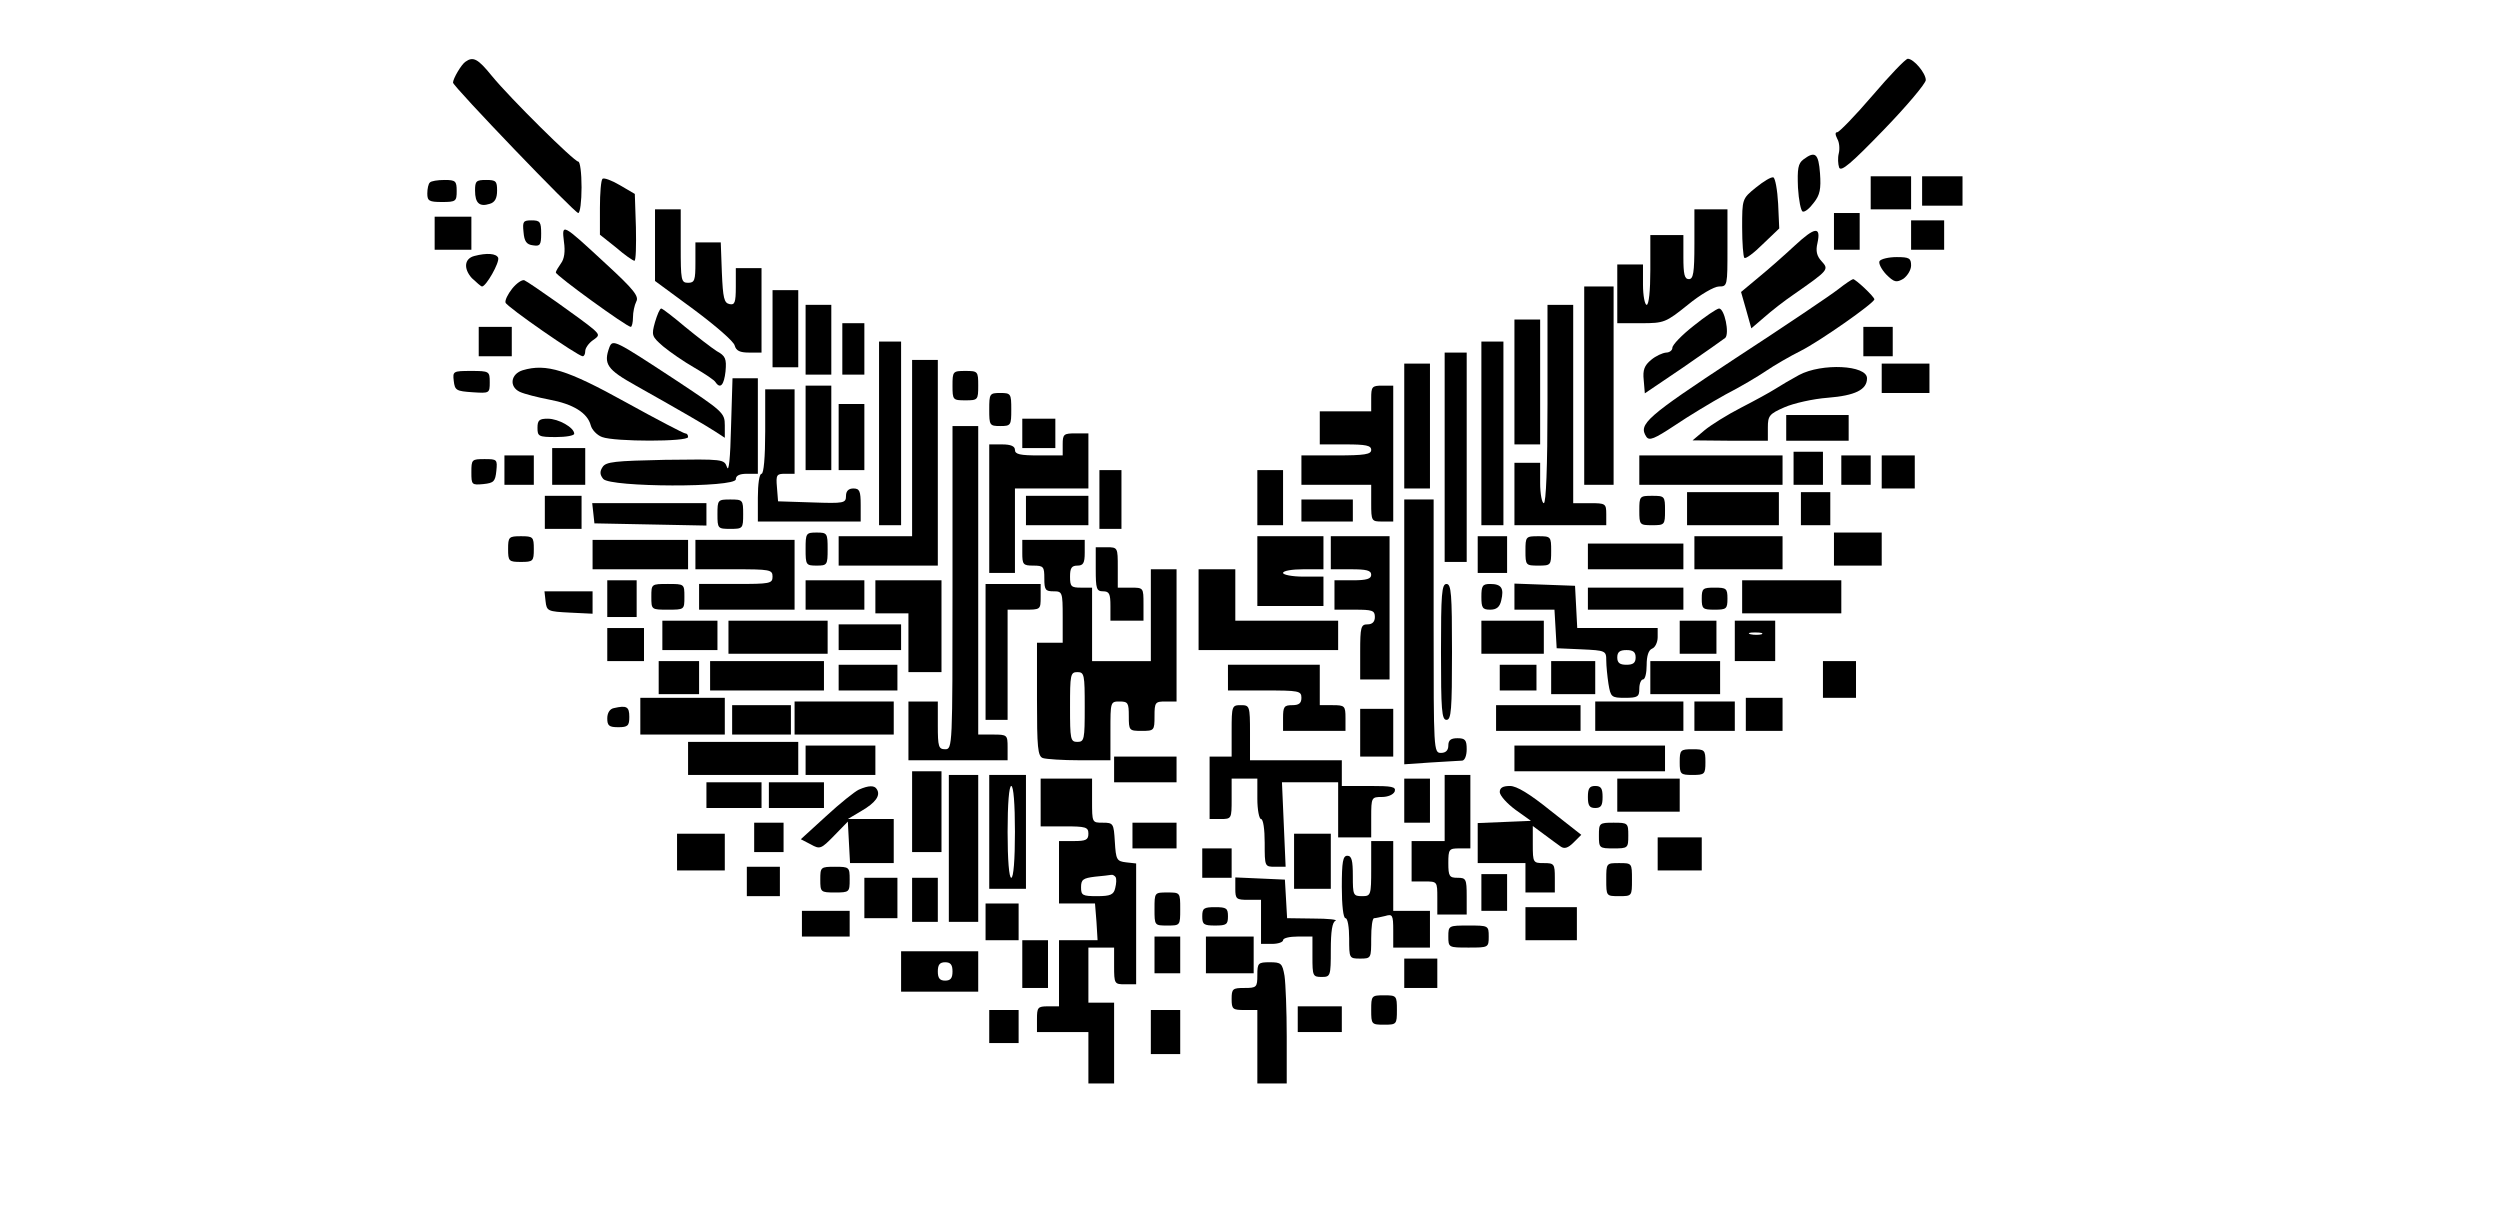 <svg version="1.0" xmlns="http://www.w3.org/2000/svg"
 width="60pt" height="29pt" viewBox="0 0 460 329"
 preserveAspectRatio="xMidYMid meet">

<g transform="translate(0,329) scale(0.1,-0.1)"
fill="#000000" stroke="none">
<path d="M164 3122 c-11 -7 -34 -46 -34 -57 0 -10 331 -355 341 -355 5 0 9 32
9 70 0 39 -4 70 -9 70 -11 0 -185 172 -235 233 -38 47 -51 54 -72 39z"/>
<path d="M3995 3030 c-47 -55 -91 -100 -96 -100 -6 0 -6 -6 0 -18 6 -10 7 -28
4 -40 -3 -12 -2 -29 1 -38 5 -13 33 11 121 102 63 65 115 127 115 136 0 19
-33 58 -49 58 -6 0 -49 -45 -96 -100z"/>
<path d="M3807 2856 c-15 -11 -17 -26 -15 -77 2 -34 8 -64 13 -65 6 -2 19 9
30 24 17 21 20 38 17 80 -4 54 -13 62 -45 38z"/>
<path d="M537 2803 c-4 -3 -7 -39 -7 -79 l0 -73 44 -35 c23 -20 46 -36 50 -36
4 0 5 41 4 91 l-3 91 -41 24 c-22 13 -44 21 -47 17z"/>
<path d="M3677 2779 c-37 -30 -37 -31 -37 -108 0 -43 3 -80 6 -83 3 -4 26 13
50 37 l45 43 -3 67 c-2 38 -8 70 -13 72 -6 2 -27 -11 -48 -28z"/>
<path d="M3990 2765 l0 -45 55 0 55 0 0 45 0 45 -55 0 -55 0 0 -45z"/>
<path d="M4130 2770 l0 -40 55 0 55 0 0 40 0 40 -55 0 -55 0 0 -40z"/>
<path d="M67 2793 c-4 -3 -7 -17 -7 -30 0 -20 5 -23 40 -23 38 0 40 2 40 30 0
27 -3 30 -33 30 -19 0 -37 -3 -40 -7z"/>
<path d="M190 2771 c0 -34 12 -45 40 -36 14 4 20 15 20 36 0 26 -3 29 -30 29
-27 0 -30 -3 -30 -29z"/>
<path d="M680 2623 l0 -98 106 -78 c59 -44 109 -87 111 -98 4 -14 14 -19 39
-19 l34 0 0 115 0 115 -35 0 -35 0 0 -51 c0 -43 -3 -50 -17 -47 -15 3 -18 16
-21 86 l-3 82 -34 0 -35 0 0 -55 c0 -48 -2 -55 -20 -55 -19 0 -20 7 -20 100
l0 100 -35 0 -35 0 0 -97z"/>
<path d="M3510 2625 c0 -78 -3 -95 -15 -95 -12 0 -15 13 -15 60 l0 60 -45 0
-45 0 0 -95 c0 -57 -4 -95 -10 -95 -5 0 -10 25 -10 55 l0 55 -35 0 -35 0 0
-80 0 -80 65 0 c63 0 67 2 127 50 34 28 72 50 85 50 23 0 23 2 23 105 l0 105
-45 0 -45 0 0 -95z"/>
<path d="M3890 2660 l0 -50 35 0 35 0 0 50 0 50 -35 0 -35 0 0 -50z"/>
<path d="M80 2655 l0 -45 50 0 50 0 0 45 0 45 -50 0 -50 0 0 -45z"/>
<path d="M322 2658 c2 -25 8 -34 26 -36 19 -3 22 1 22 32 0 32 -3 36 -26 36
-23 0 -25 -3 -22 -32z"/>
<path d="M4100 2650 l0 -40 45 0 45 0 0 40 0 40 -45 0 -45 0 0 -40z"/>
<path d="M432 2632 c4 -27 1 -47 -8 -59 -7 -10 -14 -21 -14 -25 0 -8 193 -148
204 -148 3 0 6 12 6 26 0 14 4 33 9 43 8 14 -7 33 -82 102 -121 112 -121 112
-115 61z"/>
<path d="M3784 2622 c-28 -26 -72 -65 -99 -87 l-48 -40 14 -49 14 -50 35 30
c19 17 55 45 80 62 96 67 97 68 76 91 -13 14 -16 28 -11 49 10 46 -6 45 -61
-6z"/>
<path d="M188 2593 c-27 -7 -30 -34 -7 -60 13 -12 25 -23 28 -23 11 0 48 65
44 78 -5 12 -31 14 -65 5z"/>
<path d="M4014 2579 c-3 -6 5 -22 18 -36 22 -22 28 -23 47 -12 11 8 21 24 21
36 0 20 -5 23 -39 23 -22 0 -43 -5 -47 -11z"/>
<path d="M291 2504 c-12 -15 -20 -32 -18 -38 3 -11 196 -145 210 -146 4 0 7 6
7 14 0 8 9 21 20 29 19 13 19 15 3 30 -25 22 -175 128 -189 134 -6 2 -21 -8
-33 -23z"/>
<path d="M3901 2502 c-19 -15 -145 -100 -280 -188 -243 -160 -264 -179 -242
-213 8 -12 22 -6 78 31 37 25 100 63 138 84 39 20 88 49 110 64 22 15 65 40
95 55 50 25 200 130 200 140 0 7 -51 55 -58 55 -4 -1 -22 -13 -41 -28z"/>
<path d="M3210 2240 l0 -270 40 0 40 0 0 270 0 270 -40 0 -40 0 0 -270z"/>
<path d="M1000 2395 l0 -105 35 0 35 0 0 105 0 105 -35 0 -35 0 0 -105z"/>
<path d="M1090 2365 l0 -95 35 0 35 0 0 95 0 95 -35 0 -35 0 0 -95z"/>
<path d="M3110 2190 c0 -173 -4 -270 -10 -270 -5 0 -10 25 -10 55 l0 55 -35 0
-35 0 0 -85 0 -85 125 0 125 0 0 30 c0 29 -2 30 -45 30 l-45 0 0 270 0 270
-35 0 -35 0 0 -270z"/>
<path d="M680 2413 c-10 -36 -9 -39 22 -66 18 -15 57 -42 85 -58 29 -17 55
-34 58 -40 13 -19 23 -7 27 30 3 34 0 42 -24 55 -14 9 -53 39 -86 66 -33 28
-62 50 -65 50 -4 0 -11 -17 -17 -37z"/>
<path d="M3508 2403 c-32 -25 -58 -52 -58 -60 0 -7 -8 -13 -17 -13 -10 -1 -28
-9 -41 -20 -18 -15 -23 -27 -20 -55 l3 -36 105 71 c58 40 109 76 114 80 12 12
-2 80 -17 80 -7 -1 -38 -22 -69 -47z"/>
<path d="M3020 2250 l0 -170 35 0 35 0 0 170 0 170 -35 0 -35 0 0 -170z"/>
<path d="M1190 2340 l0 -70 30 0 30 0 0 70 0 70 -30 0 -30 0 0 -70z"/>
<path d="M200 2360 l0 -40 45 0 45 0 0 40 0 40 -45 0 -45 0 0 -40z"/>
<path d="M3970 2360 l0 -40 40 0 40 0 0 40 0 40 -40 0 -40 0 0 -40z"/>
<path d="M556 2345 c-17 -46 -7 -61 72 -105 128 -72 188 -107 216 -125 l26
-17 0 34 c0 34 -5 38 -138 126 -160 105 -167 109 -176 87z"/>
<path d="M1290 2110 l0 -250 30 0 30 0 0 250 0 250 -30 0 -30 0 0 -250z"/>
<path d="M2930 2110 l0 -250 30 0 30 0 0 250 0 250 -30 0 -30 0 0 -250z"/>
<path d="M2830 2045 l0 -285 30 0 30 0 0 285 0 285 -30 0 -30 0 0 -285z"/>
<path d="M1380 2070 l0 -240 -100 0 -100 0 0 -40 0 -40 135 0 135 0 0 280 0
280 -35 0 -35 0 0 -240z"/>
<path d="M2720 2130 l0 -170 35 0 35 0 0 170 0 170 -35 0 -35 0 0 -170z"/>
<path d="M4020 2260 l0 -40 65 0 65 0 0 40 0 40 -65 0 -65 0 0 -40z"/>
<path d="M320 2282 c-33 -10 -38 -45 -8 -59 13 -6 49 -15 80 -21 65 -12 104
-36 113 -70 3 -12 17 -27 31 -32 34 -13 234 -13 234 0 0 6 -3 10 -8 10 -4 0
-77 38 -162 85 -159 88 -216 106 -280 87z"/>
<path d="M3795 2269 c-22 -12 -51 -29 -65 -38 -14 -9 -56 -32 -93 -51 -37 -19
-82 -47 -100 -62 l-32 -27 103 -1 102 0 0 36 c0 32 4 37 45 55 25 11 78 23
118 26 75 6 107 22 107 53 0 36 -123 42 -185 9z"/>
<path d="M132 2253 c3 -26 7 -28 51 -31 46 -3 47 -3 47 27 0 30 -1 31 -51 31
-49 0 -50 -1 -47 -27z"/>
<path d="M1490 2240 c0 -39 1 -40 35 -40 34 0 35 1 35 40 0 39 -1 40 -35 40
-34 0 -35 -1 -35 -40z"/>
<path d="M887 2128 c-2 -86 -6 -125 -11 -110 -8 22 -10 22 -169 20 -136 -3
-161 -5 -170 -20 -8 -12 -7 -21 2 -32 19 -23 361 -24 361 -1 0 10 10 15 30 15
l30 0 0 130 0 130 -35 0 -34 0 -4 -132z"/>
<path d="M1090 2125 l0 -115 35 0 35 0 0 115 0 115 -35 0 -35 0 0 -115z"/>
<path d="M2630 2205 l0 -35 -70 0 -70 0 0 -45 0 -45 70 0 c56 0 70 -3 70 -15
0 -12 -17 -15 -95 -15 l-95 0 0 -40 0 -40 95 0 95 0 0 -50 c0 -49 1 -50 30
-50 l30 0 0 185 0 185 -30 0 c-28 0 -30 -3 -30 -35z"/>
<path d="M980 2115 c0 -70 -4 -115 -10 -115 -6 0 -10 -28 -10 -65 l0 -65 140
0 140 0 0 45 c0 38 -3 45 -20 45 -13 0 -20 -7 -20 -20 0 -20 -5 -21 -92 -18
l-93 3 -3 38 c-3 34 -1 37 22 37 l26 0 0 115 0 115 -40 0 -40 0 0 -115z"/>
<path d="M1590 2175 c0 -43 1 -45 30 -45 29 0 30 2 30 45 0 43 -1 45 -30 45
-29 0 -30 -2 -30 -45z"/>
<path d="M1180 2100 l0 -90 35 0 35 0 0 90 0 90 -35 0 -35 0 0 -90z"/>
<path d="M3760 2125 l0 -35 85 0 85 0 0 35 0 35 -85 0 -85 0 0 -35z"/>
<path d="M360 2125 c0 -23 3 -25 50 -25 28 0 50 4 50 9 0 17 -43 41 -72 41
-23 0 -28 -4 -28 -25z"/>
<path d="M1680 2110 l0 -40 45 0 45 0 0 40 0 40 -45 0 -45 0 0 -40z"/>
<path d="M1490 1690 c0 -433 0 -440 -20 -440 -18 0 -20 7 -20 65 l0 65 -40 0
-40 0 0 -80 0 -80 135 0 135 0 0 35 c0 34 -1 35 -40 35 l-40 0 0 420 0 420
-35 0 -35 0 0 -440z"/>
<path d="M1790 2080 l0 -30 -65 0 c-51 0 -65 3 -65 15 0 10 -11 15 -35 15
l-35 0 0 -175 0 -175 35 0 35 0 0 115 0 115 100 0 100 0 0 75 0 75 -35 0 c-32
0 -35 -2 -35 -30z"/>
<path d="M400 2020 l0 -50 45 0 45 0 0 50 0 50 -45 0 -45 0 0 -50z"/>
<path d="M3780 2015 l0 -45 40 0 40 0 0 45 0 45 -40 0 -40 0 0 -45z"/>
<path d="M270 2010 l0 -40 40 0 40 0 0 40 0 40 -40 0 -40 0 0 -40z"/>
<path d="M3360 2010 l0 -40 195 0 195 0 0 40 0 40 -195 0 -195 0 0 -40z"/>
<path d="M3910 2010 l0 -40 40 0 40 0 0 40 0 40 -40 0 -40 0 0 -40z"/>
<path d="M4020 2005 l0 -45 45 0 45 0 0 45 0 45 -45 0 -45 0 0 -45z"/>
<path d="M180 2004 c0 -34 1 -35 33 -32 28 3 32 7 35 36 3 31 2 32 -32 32 -35
0 -36 -1 -36 -36z"/>
<path d="M1890 1930 l0 -80 30 0 30 0 0 80 0 80 -30 0 -30 0 0 -80z"/>
<path d="M2320 1935 l0 -75 35 0 35 0 0 75 0 75 -35 0 -35 0 0 -75z"/>
<path d="M3490 1905 l0 -45 125 0 125 0 0 45 0 45 -125 0 -125 0 0 -45z"/>
<path d="M3800 1905 l0 -45 40 0 40 0 0 45 0 45 -40 0 -40 0 0 -45z"/>
<path d="M380 1895 l0 -45 50 0 50 0 0 45 0 45 -50 0 -50 0 0 -45z"/>
<path d="M1690 1900 l0 -40 85 0 85 0 0 40 0 40 -85 0 -85 0 0 -40z"/>
<path d="M3360 1900 c0 -39 1 -40 35 -40 34 0 35 1 35 40 0 39 -1 40 -35 40
-34 0 -35 -1 -35 -40z"/>
<path d="M850 1890 c0 -39 1 -40 35 -40 34 0 35 1 35 40 0 39 -1 40 -35 40
-34 0 -35 -1 -35 -40z"/>
<path d="M2440 1900 l0 -30 70 0 70 0 0 30 0 30 -70 0 -70 0 0 -30z"/>
<path d="M2720 1570 l0 -361 73 5 c39 2 78 5 85 5 7 1 12 14 12 31 0 25 -4 30
-25 30 -18 0 -25 -5 -25 -20 0 -13 -7 -20 -20 -20 -20 0 -20 7 -20 345 l0 345
-40 0 -40 0 0 -360z"/>
<path d="M512 1893 l3 -28 153 -3 152 -3 0 31 0 30 -156 0 -155 0 3 -27z"/>
<path d="M1090 1795 c0 -43 1 -45 30 -45 29 0 30 2 30 45 0 43 -1 45 -30 45
-29 0 -30 -2 -30 -45z"/>
<path d="M3890 1795 l0 -45 65 0 65 0 0 45 0 45 -65 0 -65 0 0 -45z"/>
<path d="M280 1795 c0 -33 2 -35 35 -35 33 0 35 2 35 35 0 33 -2 35 -35 35
-33 0 -35 -2 -35 -35z"/>
<path d="M2320 1735 l0 -95 90 0 90 0 0 40 0 40 -55 0 c-30 0 -55 5 -55 10 0
6 25 10 55 10 l55 0 0 45 0 45 -90 0 -90 0 0 -95z"/>
<path d="M2520 1785 l0 -45 55 0 c42 0 55 -3 55 -15 0 -11 -12 -15 -50 -15
l-50 0 0 -40 0 -40 55 0 c48 0 55 -2 55 -20 0 -13 -7 -20 -20 -20 -18 0 -20
-7 -20 -75 l0 -75 40 0 40 0 0 195 0 195 -80 0 -80 0 0 -45z"/>
<path d="M2920 1780 l0 -50 40 0 40 0 0 50 0 50 -40 0 -40 0 0 -50z"/>
<path d="M3050 1790 c0 -39 1 -40 35 -40 34 0 35 1 35 40 0 39 -1 40 -35 40
-34 0 -35 -1 -35 -40z"/>
<path d="M3510 1785 l0 -45 120 0 120 0 0 45 0 45 -120 0 -120 0 0 -45z"/>
<path d="M510 1780 l0 -40 130 0 130 0 0 40 0 40 -130 0 -130 0 0 -40z"/>
<path d="M790 1780 l0 -40 105 0 c98 0 105 -1 105 -20 0 -19 -7 -20 -100 -20
l-100 0 0 -35 0 -35 130 0 130 0 0 95 0 95 -135 0 -135 0 0 -40z"/>
<path d="M1680 1785 c0 -32 2 -35 30 -35 28 0 30 -3 30 -35 0 -31 3 -35 25
-35 24 0 25 -2 25 -70 l0 -70 -35 0 -35 0 0 -154 c0 -131 2 -155 16 -160 9 -3
54 -6 100 -6 l84 0 0 80 c0 79 0 80 25 80 23 0 25 -4 25 -40 0 -39 1 -40 35
-40 34 0 35 1 35 40 0 38 2 40 30 40 l30 0 0 180 0 180 -35 0 -35 0 0 -125 0
-125 -80 0 -80 0 0 100 0 100 -30 0 c-27 0 -30 3 -30 30 0 23 4 30 20 30 16 0
20 7 20 35 l0 35 -85 0 -85 0 0 -35z m170 -420 c0 -88 -1 -95 -20 -95 -19 0
-20 7 -20 95 0 88 1 95 20 95 19 0 20 -7 20 -95z"/>
<path d="M3220 1775 l0 -35 130 0 130 0 0 35 0 35 -130 0 -130 0 0 -35z"/>
<path d="M1880 1740 c0 -53 2 -60 20 -60 17 0 20 -7 20 -40 l0 -40 45 0 45 0
0 45 c0 45 0 45 -35 45 l-35 0 0 55 c0 54 0 55 -30 55 l-30 0 0 -60z"/>
<path d="M2160 1630 l0 -110 190 0 190 0 0 40 0 40 -140 0 -140 0 0 70 0 70
-50 0 -50 0 0 -110z"/>
<path d="M550 1660 l0 -50 40 0 40 0 0 50 0 50 -40 0 -40 0 0 -50z"/>
<path d="M1090 1670 l0 -40 80 0 80 0 0 40 0 40 -80 0 -80 0 0 -40z"/>
<path d="M1280 1665 l0 -45 45 0 45 0 0 -80 0 -80 45 0 45 0 0 125 0 125 -90
0 -90 0 0 -45z"/>
<path d="M3640 1665 l0 -45 135 0 135 0 0 45 0 45 -135 0 -135 0 0 -45z"/>
<path d="M670 1665 c0 -35 0 -35 45 -35 45 0 45 0 45 35 0 35 0 35 -45 35 -45
0 -45 0 -45 -35z"/>
<path d="M1580 1515 l0 -185 30 0 30 0 0 150 0 150 45 0 c45 0 45 0 45 35 l0
35 -75 0 -75 0 0 -185z"/>
<path d="M2820 1515 c0 -158 2 -185 15 -185 13 0 15 27 15 185 0 158 -2 185
-15 185 -13 0 -15 -27 -15 -185z"/>
<path d="M2930 1665 c0 -30 3 -35 24 -35 17 0 26 7 30 25 8 33 1 45 -30 45
-21 0 -24 -5 -24 -35z"/>
<path d="M3020 1665 l0 -35 54 0 55 0 3 -52 3 -53 68 -3 c65 -3 67 -4 67 -30
0 -15 3 -44 6 -64 6 -36 8 -38 45 -38 35 0 39 3 39 25 0 14 5 25 10 25 6 0 10
18 10 39 0 25 5 41 15 45 8 3 15 17 15 31 l0 25 -110 0 -109 0 -3 58 -3 57
-82 3 -83 3 0 -36z m330 -165 c0 -15 -7 -20 -25 -20 -18 0 -25 5 -25 20 0 15
7 20 25 20 18 0 25 -5 25 -20z"/>
<path d="M3220 1660 l0 -30 130 0 130 0 0 30 0 30 -130 0 -130 0 0 -30z"/>
<path d="M3530 1660 c0 -28 3 -30 35 -30 32 0 35 2 35 30 0 28 -3 30 -35 30
-32 0 -35 -2 -35 -30z"/>
<path d="M382 1653 c3 -27 6 -28 66 -31 l62 -3 0 31 0 30 -66 0 -65 0 3 -27z"/>
<path d="M700 1560 l0 -40 75 0 75 0 0 40 0 40 -75 0 -75 0 0 -40z"/>
<path d="M880 1555 l0 -45 135 0 135 0 0 45 0 45 -135 0 -135 0 0 -45z"/>
<path d="M2930 1555 l0 -45 85 0 85 0 0 45 0 45 -85 0 -85 0 0 -45z"/>
<path d="M3470 1555 l0 -45 50 0 50 0 0 45 0 45 -50 0 -50 0 0 -45z"/>
<path d="M3620 1545 l0 -55 55 0 55 0 0 55 0 55 -55 0 -55 0 0 -55z m73 18
c-7 -2 -21 -2 -30 0 -10 3 -4 5 12 5 17 0 24 -2 18 -5z"/>
<path d="M1180 1555 l0 -35 85 0 85 0 0 35 0 35 -85 0 -85 0 0 -35z"/>
<path d="M550 1535 l0 -45 50 0 50 0 0 45 0 45 -50 0 -50 0 0 -45z"/>
<path d="M690 1445 l0 -45 55 0 55 0 0 45 0 45 -55 0 -55 0 0 -45z"/>
<path d="M830 1450 l0 -40 155 0 155 0 0 40 0 40 -155 0 -155 0 0 -40z"/>
<path d="M3120 1445 l0 -45 60 0 60 0 0 45 0 45 -60 0 -60 0 0 -45z"/>
<path d="M3390 1445 l0 -45 95 0 95 0 0 45 0 45 -95 0 -95 0 0 -45z"/>
<path d="M3860 1440 l0 -50 45 0 45 0 0 50 0 50 -45 0 -45 0 0 -50z"/>
<path d="M1180 1445 l0 -35 80 0 80 0 0 35 0 35 -80 0 -80 0 0 -35z"/>
<path d="M2240 1445 l0 -35 100 0 c93 0 100 -1 100 -20 0 -15 -7 -20 -25 -20
-22 0 -25 -4 -25 -35 l0 -35 85 0 85 0 0 35 c0 33 -2 35 -35 35 l-35 0 0 55 0
55 -125 0 -125 0 0 -35z"/>
<path d="M2980 1445 l0 -35 50 0 50 0 0 35 0 35 -50 0 -50 0 0 -35z"/>
<path d="M640 1340 l0 -50 115 0 115 0 0 50 0 50 -115 0 -115 0 0 -50z"/>
<path d="M3650 1345 l0 -45 50 0 50 0 0 45 0 45 -50 0 -50 0 0 -45z"/>
<path d="M1060 1335 l0 -45 135 0 135 0 0 45 0 45 -135 0 -135 0 0 -45z"/>
<path d="M3240 1340 l0 -40 120 0 120 0 0 40 0 40 -120 0 -120 0 0 -40z"/>
<path d="M3510 1340 l0 -40 55 0 55 0 0 40 0 40 -55 0 -55 0 0 -40z"/>
<path d="M568 1362 c-11 -2 -18 -13 -18 -28 0 -20 5 -24 30 -24 26 0 30 4 30
28 0 28 -7 32 -42 24z"/>
<path d="M890 1330 l0 -40 80 0 80 0 0 40 0 40 -80 0 -80 0 0 -40z"/>
<path d="M2250 1300 l0 -70 -30 0 -30 0 0 -85 0 -85 30 0 c30 0 30 1 30 55 l0
55 35 0 35 0 0 -55 c0 -30 5 -55 10 -55 6 0 10 -28 10 -65 0 -65 0 -65 29 -65
l28 0 -5 115 -5 115 77 0 76 0 0 -75 0 -75 45 0 45 0 0 55 c0 54 1 55 29 55
16 0 31 6 35 15 4 13 -7 15 -69 15 l-75 0 0 35 0 35 -125 0 -125 0 0 75 c0 73
-1 75 -25 75 -24 0 -25 -2 -25 -70z"/>
<path d="M2970 1335 l0 -35 115 0 115 0 0 35 0 35 -115 0 -115 0 0 -35z"/>
<path d="M2600 1295 l0 -65 45 0 45 0 0 65 0 65 -45 0 -45 0 0 -65z"/>
<path d="M770 1225 l0 -45 150 0 150 0 0 45 0 45 -150 0 -150 0 0 -45z"/>
<path d="M1090 1220 l0 -40 95 0 95 0 0 40 0 40 -95 0 -95 0 0 -40z"/>
<path d="M3020 1225 l0 -35 205 0 205 0 0 35 0 35 -205 0 -205 0 0 -35z"/>
<path d="M3470 1215 c0 -33 2 -35 35 -35 33 0 35 2 35 35 0 33 -2 35 -35 35
-33 0 -35 -2 -35 -35z"/>
<path d="M1930 1195 l0 -35 85 0 85 0 0 35 0 35 -85 0 -85 0 0 -35z"/>
<path d="M1380 1080 l0 -110 40 0 40 0 0 110 0 110 -40 0 -40 0 0 -110z"/>
<path d="M1480 980 l0 -200 40 0 40 0 0 200 0 200 -40 0 -40 0 0 -200z"/>
<path d="M1590 1025 l0 -155 50 0 50 0 0 155 0 155 -50 0 -50 0 0 -155z m70 0
c0 -77 -4 -125 -10 -125 -6 0 -10 48 -10 125 0 77 4 125 10 125 6 0 10 -48 10
-125z"/>
<path d="M2830 1090 l0 -90 -45 0 -45 0 0 -55 0 -55 35 0 c35 0 35 0 35 -45
l0 -45 40 0 40 0 0 50 c0 47 -2 50 -25 50 -22 0 -25 4 -25 40 0 38 2 40 30 40
l30 0 0 100 0 100 -35 0 -35 0 0 -90z"/>
<path d="M1730 1105 l0 -65 65 0 c58 0 65 -2 65 -20 0 -17 -7 -20 -40 -20
l-40 0 0 -85 0 -85 49 0 49 0 4 -50 3 -50 -52 0 -53 0 0 -90 0 -90 -30 0 c-28
0 -30 -3 -30 -35 l0 -35 70 0 70 0 0 -70 0 -70 35 0 35 0 0 110 0 110 -35 0
-35 0 0 75 0 75 35 0 35 0 0 -50 c0 -49 1 -50 30 -50 l30 0 0 164 0 165 -27 3
c-26 3 -28 7 -31 56 -3 50 -4 52 -33 52 -29 0 -29 0 -29 60 l0 60 -70 0 -70 0
0 -65z m204 -203 c3 -5 2 -18 -1 -30 -4 -18 -13 -22 -49 -22 -40 0 -44 2 -44
24 0 21 5 25 38 29 20 2 40 4 44 5 4 1 9 -2 12 -6z"/>
<path d="M2720 1110 l0 -60 35 0 35 0 0 60 0 60 -35 0 -35 0 0 -60z"/>
<path d="M3300 1125 l0 -45 85 0 85 0 0 45 0 45 -85 0 -85 0 0 -45z"/>
<path d="M820 1125 l0 -35 75 0 75 0 0 35 0 35 -75 0 -75 0 0 -35z"/>
<path d="M990 1125 l0 -35 75 0 75 0 0 35 0 35 -75 0 -75 0 0 -35z"/>
<path d="M1235 1140 c-11 -5 -51 -37 -89 -72 l-69 -63 27 -14 c25 -14 28 -13
64 24 l37 38 3 -57 3 -56 59 0 60 0 0 60 0 60 -62 0 -63 0 37 22 c38 22 53 42
42 59 -6 11 -22 11 -49 -1z"/>
<path d="M2980 1133 c1 -10 20 -31 43 -48 l42 -30 -72 -3 -73 -3 0 -54 0 -55
65 0 65 0 0 -40 0 -40 40 0 40 0 0 40 c0 38 -2 40 -30 40 -29 0 -30 1 -30 51
l0 50 31 -23 c17 -13 37 -27 45 -33 10 -7 20 -4 35 11 l21 21 -84 66 c-57 46
-92 67 -110 67 -20 0 -28 -5 -28 -17z"/>
<path d="M3220 1120 c0 -23 4 -30 20 -30 16 0 20 7 20 30 0 23 -4 30 -20 30
-16 0 -20 -7 -20 -30z"/>
<path d="M950 1010 l0 -40 40 0 40 0 0 40 0 40 -40 0 -40 0 0 -40z"/>
<path d="M1980 1015 l0 -35 60 0 60 0 0 35 0 35 -60 0 -60 0 0 -35z"/>
<path d="M3250 1015 c0 -34 1 -35 40 -35 39 0 40 1 40 35 0 34 -1 35 -40 35
-39 0 -40 -1 -40 -35z"/>
<path d="M740 970 l0 -50 65 0 65 0 0 50 0 50 -65 0 -65 0 0 -50z"/>
<path d="M2420 945 l0 -75 50 0 50 0 0 75 0 75 -50 0 -50 0 0 -75z"/>
<path d="M3410 965 l0 -45 60 0 60 0 0 45 0 45 -60 0 -60 0 0 -45z"/>
<path d="M2630 925 c0 -73 -1 -75 -25 -75 -24 0 -25 3 -25 55 0 42 -3 55 -15
55 -12 0 -15 -16 -15 -85 0 -50 4 -85 10 -85 6 0 10 -25 10 -55 0 -54 0 -55
30 -55 30 0 30 1 30 55 0 30 3 55 8 55 4 0 17 3 30 6 20 6 22 3 22 -40 l0 -46
50 0 50 0 0 50 0 50 -50 0 -50 0 0 95 0 95 -30 0 -30 0 0 -75z"/>
<path d="M2170 940 l0 -40 40 0 40 0 0 40 0 40 -40 0 -40 0 0 -40z"/>
<path d="M3270 895 c0 -45 0 -45 35 -45 35 0 35 0 35 45 0 45 0 45 -35 45 -35
0 -35 0 -35 -45z"/>
<path d="M930 890 l0 -40 45 0 45 0 0 40 0 40 -45 0 -45 0 0 -40z"/>
<path d="M1130 895 c0 -34 1 -35 40 -35 39 0 40 1 40 35 0 34 -1 35 -40 35
-39 0 -40 -1 -40 -35z"/>
<path d="M2930 860 l0 -50 35 0 35 0 0 50 0 50 -35 0 -35 0 0 -50z"/>
<path d="M1250 845 l0 -55 45 0 45 0 0 55 0 55 -45 0 -45 0 0 -55z"/>
<path d="M1380 840 l0 -60 35 0 35 0 0 60 0 60 -35 0 -35 0 0 -60z"/>
<path d="M2260 870 c0 -28 3 -30 35 -30 l35 0 0 -60 0 -60 30 0 c17 0 30 5 30
10 0 6 18 10 40 10 l40 0 0 -55 c0 -52 1 -55 25 -55 24 0 25 2 25 74 0 50 4
76 13 79 6 3 -20 6 -60 6 l-72 1 -3 53 -3 52 -67 3 -68 3 0 -31z"/>
<path d="M2040 815 c0 -45 0 -45 35 -45 35 0 35 0 35 45 0 45 0 45 -35 45 -35
0 -35 0 -35 -45z"/>
<path d="M1580 780 l0 -50 45 0 45 0 0 50 0 50 -45 0 -45 0 0 -50z"/>
<path d="M2170 795 c0 -22 4 -25 35 -25 31 0 35 3 35 25 0 22 -4 25 -35 25
-31 0 -35 -3 -35 -25z"/>
<path d="M3050 775 l0 -45 70 0 70 0 0 45 0 45 -70 0 -70 0 0 -45z"/>
<path d="M1080 775 l0 -35 65 0 65 0 0 35 0 35 -65 0 -65 0 0 -35z"/>
<path d="M2840 740 c0 -30 1 -30 55 -30 54 0 55 0 55 30 0 30 -1 30 -55 30
-54 0 -55 0 -55 -30z"/>
<path d="M2040 690 l0 -50 35 0 35 0 0 50 0 50 -35 0 -35 0 0 -50z"/>
<path d="M2180 690 l0 -50 65 0 65 0 0 50 0 50 -65 0 -65 0 0 -50z"/>
<path d="M1680 665 l0 -65 35 0 35 0 0 65 0 65 -35 0 -35 0 0 -65z"/>
<path d="M1350 645 l0 -55 105 0 105 0 0 55 0 55 -105 0 -105 0 0 -55z m140 0
c0 -18 -5 -25 -20 -25 -15 0 -20 7 -20 25 0 18 5 25 20 25 15 0 20 -7 20 -25z"/>
<path d="M2720 640 l0 -40 45 0 45 0 0 40 0 40 -45 0 -45 0 0 -40z"/>
<path d="M2320 635 c0 -33 -2 -35 -35 -35 -32 0 -35 -2 -35 -30 0 -28 3 -30
35 -30 l35 0 0 -100 0 -100 40 0 40 0 0 128 c0 70 -3 144 -6 165 -6 34 -9 37
-40 37 -32 0 -34 -2 -34 -35z"/>
<path d="M2630 540 c0 -39 1 -40 35 -40 34 0 35 1 35 40 0 39 -1 40 -35 40
-34 0 -35 -1 -35 -40z"/>
<path d="M2430 515 l0 -35 60 0 60 0 0 35 0 35 -60 0 -60 0 0 -35z"/>
<path d="M1590 495 l0 -45 40 0 40 0 0 45 0 45 -40 0 -40 0 0 -45z"/>
<path d="M2030 480 l0 -60 40 0 40 0 0 60 0 60 -40 0 -40 0 0 -60z"/>
</g>
</svg>
